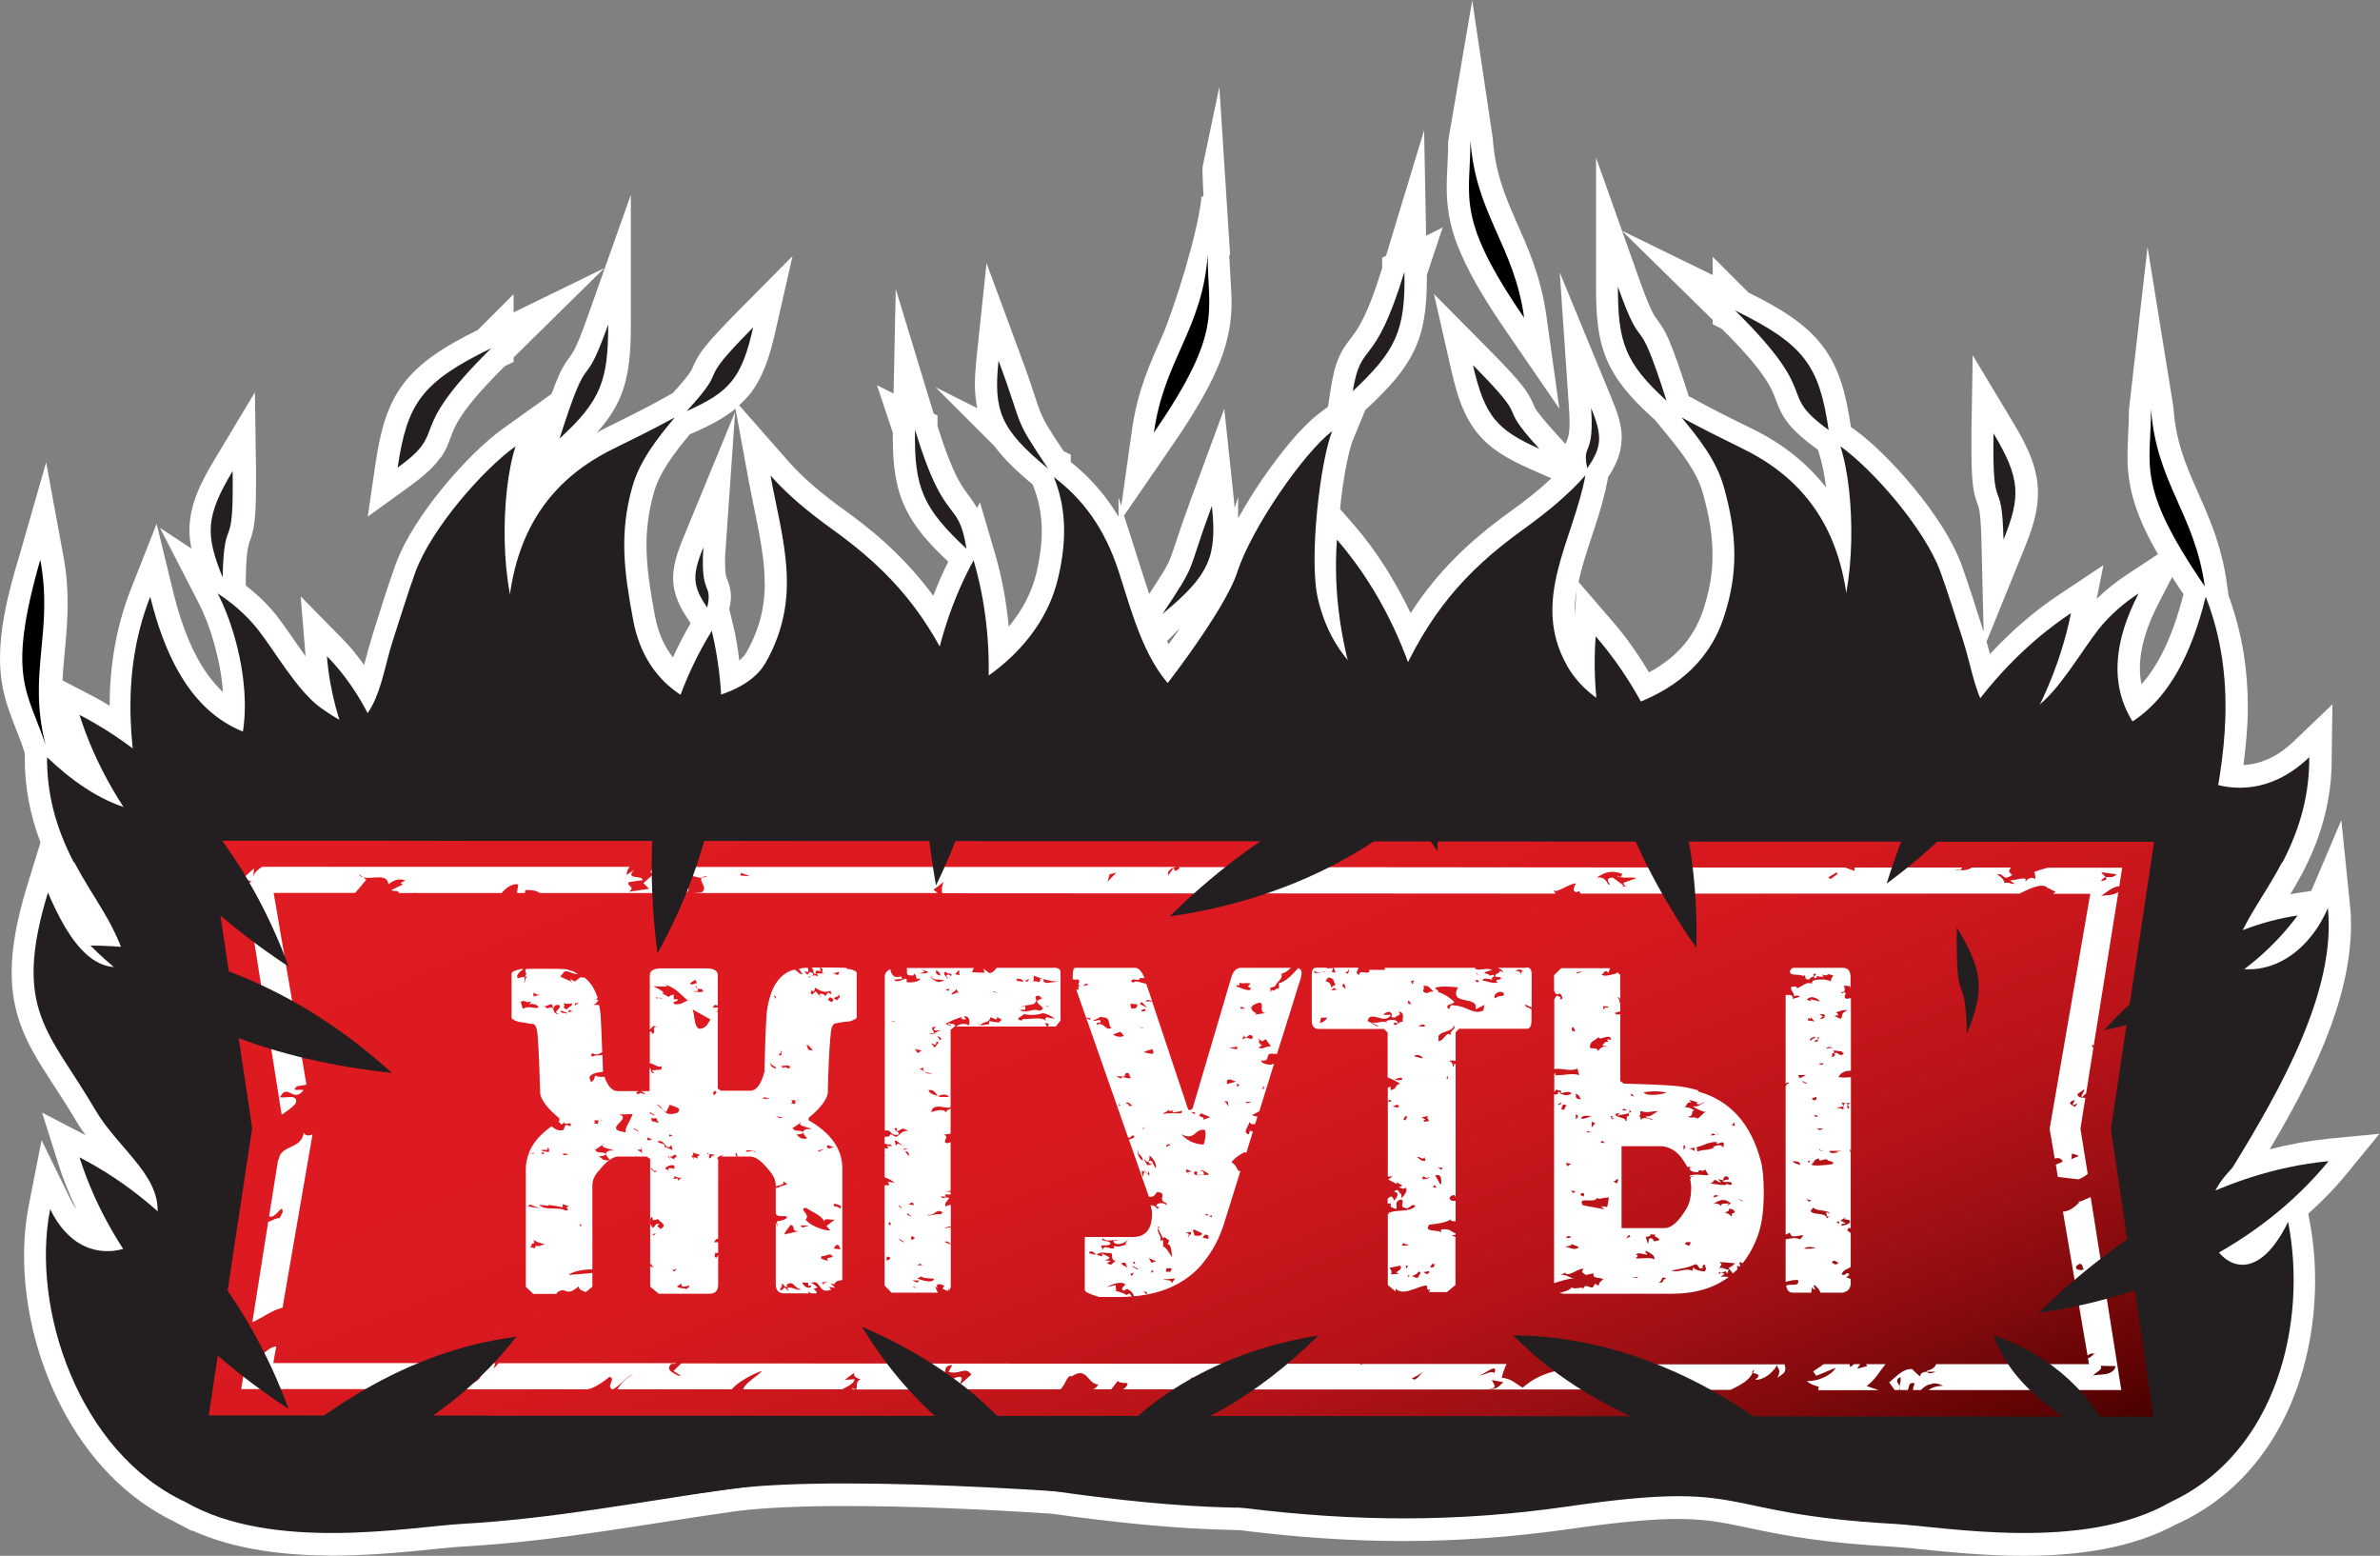 <?xml version="1.0" encoding="UTF-8"?>
<svg id="_Слой_2" data-name="Слой 2" xmlns="http://www.w3.org/2000/svg" xmlns:xlink="http://www.w3.org/1999/xlink" viewBox="0 0 130.54 85.31">
  <rect x="0" y="0" width="130.54" height="85.31" fill="#808080" stroke="none"/>
  <defs>
    <style>
      .cls-1 {
        fill: #fff;
      }

      .cls-2 {
        fill: url(#linear-gradient);
      }

      .cls-3 {
        fill: #231f20;
      }
    </style>
    <linearGradient id="linear-gradient" x1="51.84" y1="29.8" x2="77.77" y2="93.98" gradientUnits="userSpaceOnUse">
      <stop offset="0" stop-color="#e01b22"/>
      <stop offset=".32" stop-color="#dd1a21"/>
      <stop offset=".48" stop-color="#d6191f"/>
      <stop offset=".6" stop-color="#c9161c"/>
      <stop offset=".71" stop-color="#b61318"/>
      <stop offset=".8" stop-color="#9e0f13"/>
      <stop offset=".88" stop-color="#800a0c"/>
      <stop offset=".96" stop-color="#5e0304"/>
      <stop offset="1" stop-color="#480000"/>
    </linearGradient>
  </defs>
  <g id="Layer_1" data-name="Layer 1">
    <g>
      <g>
        <polygon class="cls-1" points="27.54 23.53 27.59 23.5 27.59 23.5 27.54 23.53"/>
        <polygon class="cls-1" points="91.6 18.81 91.6 18.82 91.6 18.82 91.6 18.81"/>
        <polygon class="cls-1" points="73.86 18.85 73.86 18.84 73.86 18.84 73.86 18.85"/>
        <polygon class="cls-1" points="98.24 23.4 98.24 23.4 98.23 23.4 98.24 23.4"/>
        <path class="cls-1" d="m127.61,62.46c-1.06.1-2.1.3-3.12.56,2.2-3.71,4.43-8.06,4.46-12.24h0c0-.36-.01-.72-.05-1.08l-.48-4.73-1.65,3.88-.92.14c-.08.01-.15.04-.23.05.22-.36.43-.74.66-1.16,1.12-2.13,1.61-4.18,1.61-6.22v-.03s0-.02,0-.02h0v-.07l.02-1.46.02-1.46-2.11,2.02h0c-.91.87-1.82,1.26-2.77,1.31.13-1.02.24-2.08.24-3.19h0c0-1.96-.29-4.01-1.05-6.08l-.1-.69c-.3-2.19-1.05-3.77-1.66-5.16-.62-1.41-1.14-2.64-1.27-4.48v-.02s-1.42-8.79-1.42-8.79l-1.02,8.93v.06c0,.87-.08,1.62-.08,2.45h0v.04c0,.94.13,1.98.61,3.21l.04.1-.04-.1c.25.65.6,1.36,1.06,2.16l-1.73,1.14h0c-.57.37-1.11.81-1.63,1.31l.37-1.85-2.45,1.63c-1.4.93-2.64,2.03-3.77,3.24-.06-.22-.13-.45-.19-.68l2.08-5.12c.44-1.09.74-2.02.74-3.03h0c0-1.31-.52-2.47-1.38-3.89l-2.2-3.66-.07,4.27c0,.31,0,.59,0,.84,0,.95.03,1.55.08,2h0c.04.34.11.61.18.83h0c.05.15.09.24.11.31.02.06.04.11.06.23.04.22.1.71.12,1.67l.12,5.02c-.4-1.25-.77-2.45-1.2-3.65h0c-.52-1.42-1.52-2.9-2.62-4.24h0c-1.11-1.34-2.3-2.52-3.32-3.25l-.14-.1h0c-.27-1.81-.63-3.24-1.57-4.46h0c-.91-1.18-2.21-2-4.05-2.91l-1.96-1.96v1l-4.98-2.43,4.98,4.89v.24l.5.25c1.11,1.1,1.79,1.9,2.2,2.47h0c.64.91.64,1.16.92,1.82h0c.14.33.35.71.69,1.09.33.37.75.73,1.34,1.16l.12.09.07.22h0c.15.47.29,1.12.38,1.85-1.01-1.29-2.33-2.37-3.98-3.18-1.2-.59-2.32-1.14-3.35-1.72l-.21-.11-.03-.11h0c-.44-1.38-.74-2.21-.98-2.79-.17-.44-.34-.74-.49-.97-.15-.23-.27-.37-.32-.45h0c-.11-.16-.34-.55-.89-2.09l-2.37-6.67v7.08h0c0,1.58.09,2.81.58,3.97.49,1.17,1.31,2.11,2.49,3.19l.04.04.11.09.55.67h0c.96,1.15,1.77,2.22,2.09,3.36h0c.35,1.24.53,2.33.53,3.39s-.17,2.01-.55,3.13h0c-.55,1.56-1.58,2.57-2.93,3.31-.59-.97-1.23-1.91-1.99-2.78l-1.88-2.18c.12-.56.29-1.14.48-1.74h0c.38-1.19.86-2.47,1.12-3.88l.02-.12c.39-.6.71-1.25.74-2.02v-.04s.01-.09.01-.09h0c0-.73-.23-1.38-.54-2.14l-2.86-6.94.51,7.49c.02.3.03.55.03.75,0,.3-.02.49-.04.61-.02.12-.04.17-.06.24h0s-.06.15-.12.32l-.53-.58c-.61-.67-.91-1.05-1.05-1.25h0c-.11-.16-.11-.18-.17-.32h0c-.09-.2-.25-.58-.6-1.02h0c-.35-.45-.88-1.03-1.86-2.02l-3.01-3.04.95,4.17c.33,1.46.7,2.55,1.43,3.45h0c.73.91,1.7,1.44,2.91,1.98l1.15.51c-.66.62-1.41,1.22-2.28,1.84-2.3,1.65-4.04,3.38-5.44,5.55-.83-1.73-1.84-3.37-3.11-4.84l-.76-.87c.04-.38.08-.77.13-1.13h0c.09-.62.19-1.2.3-1.67.1-.47.21-.84.28-.99l.68-1.65.15-.13h0c1.14-1.07,1.97-1.98,2.51-3.09h0c.54-1.12.7-2.32.71-3.82h0v-.02h0v-.02c0-.1,0-.21,0-.31l.87-2.61-.91.46-.11-5.79-2.09,6.89-.21.1v.57c-.38,1.23-.7,2.05-.96,2.6h0c-.42.87-.62,1.04-.98,1.54-.18.25-.37.57-.52.97-.15.4-.25.85-.35,1.44l-.16,1.05-.49.37h0c-.99.76-2.09,2.12-3.16,3.67h0c-.46.68-.89,1.38-1.28,2.08v-1.16l-.2.61c0-.09,0-.16-.01-.25l-.55-5.21-1.81,4.91c-.73,1.98-.95,2.8-1.15,3.29h0c-.1.25-.2.45-.42.81-.17.27-.41.65-.74,1.15-.17-.52-.33-1.04-.5-1.55l-.88-2.75,2.65-3.85c1.34-1.95,2.15-3.39,2.63-4.63h0c.48-1.23.62-2.27.62-3.21h0v-.03c0-.35-.06-1.37-.13-2.56h.05s-.59-9.23-.59-9.23l-.92,4.38v.13s-.01,0-.01,0c0,.27.03.81.06,1.5h-.11c-.06.87-.45,2.47-.89,3.98-.45,1.51-.96,2.98-1.25,3.64-.62,1.4-1.36,2.97-1.67,5.16l-.59,4.19-.15-.47v1.06c-.73-1.22-1.61-2.19-2.6-2.98l-.02-.03h0v-.39l-.39-.19c-.39-.58-.67-1.01-.85-1.31h0c-.32-.55-.39-.71-.58-1.25h0c-.18-.53-.43-1.36-.99-2.85l-1.81-4.9-.55,5.2h0c-.05.51-.09.98-.09,1.43h0v.04c0,.44.05.86.13,1.28l-2.29-1.15,3.24,3.24c.52.7,1.2,1.35,2.09,2.1l.02.06c.3.73.47,1.51.48,2.47,0,.67-.09,1.43-.29,2.3h0c-.26,1.11-.8,2.09-1.52,2.96-.13-1.34-.37-2.68-.75-3.99l-.83-2.82-.16.3c-.14-.24-.28-.44-.39-.59h0c-.24-.32-.42-.54-.72-1.11h0c-.27-.54-.63-1.41-1.06-2.8v-.57l-.21-.1-2.08-6.83-.12,5.73-.91-.46.87,2.61c0,.1,0,.2,0,.29h0v.03c0,1.5.16,2.71.7,3.83h0c.51,1.06,1.29,1.93,2.34,2.92-.31.61-.58,1.24-.82,1.87-1.28-1.73-2.8-3.21-4.75-4.61-1.32-.94-2.38-1.83-3.23-2.8l-2.67-3.04c.19-.17.38-.36.55-.56h0c.73-.91,1.1-2,1.43-3.45l.95-4.17-3.01,3.04c-.87.88-1.39,1.44-1.74,1.87h0c-.26.32-.44.6-.55.82-.12.22-.18.4-.21.45-.05.12-.24.44-1.04,1.32l-.48.27c-1.04.58-2.15,1.13-3.35,1.72-.13.06-.24.14-.36.2.56-.63,1-1.26,1.3-1.98h0c.48-1.17.57-2.39.57-3.98h0v-7.09l-2.37,6.68h0c-.36,1.02-.59,1.55-.73,1.82h0c-.12.21-.15.25-.23.37h0c-.15.19-.4.53-.65,1.11h0c-.11.24-.23.56-.37.94l-2.63,1.88c-1.02.73-2.22,1.91-3.32,3.25h0c-1.1,1.34-2.09,2.82-2.61,4.24h0c-.44,1.23-.82,2.46-1.23,3.75v.02s0-.02,0-.02c-.19.62-.35,1.21-.49,1.74-.35-.48-.71-.94-1.12-1.36l-2.36-2.4.27,3.29c-.56-.77-1.09-1.6-1.62-2.27-.51-.64-1.08-1.16-1.66-1.62v-.43h0c.02-.85.06-1.33.11-1.58h0c.04-.2.05-.24.08-.34.05-.13.19-.47.26-.95h0c.07-.47.11-1.09.11-2.16,0-.25,0-.53,0-.84v-.1l-.06-4.19-2.21,3.68c-.86,1.43-1.38,2.58-1.38,3.89h0c0,.34.04.67.11,1l-1.73-1.14,2.14,4.15h0c.61,1.18,1.19,3.08,1.32,4.86-.28-.26-.55-.57-.82-.93h0c-.74-1.02-1.41-2.5-1.91-4.56l-.91-3.74-1.41,3.58c-.86,2.18-1.16,4.35-1.17,6.4-.33-.21-.68-.4-1.04-.59l-1.54-.8c.06-1.3.27-2.61.28-4.23h0c0-.8-.06-1.67-.24-2.62l-.94-5.11-1.43,4.99C.31,32.91,0,34.64,0,36.06H0v.04c0,1.12.2,2.02.48,2.81H.48c.27.79.58,1.47.86,2.32l.02.07v.21s0,.06,0,.06h0v.03c0,1.52.27,3.04.86,4.59l-.74,2.41c-.57,1.88-.84,3.38-.84,4.71h0v.04c0,1.71.48,3.08,1.16,4.3l.06.11-.06-.11c.68,1.23,1.53,2.37,2.41,3.87h0c.15.26.32.5.49.73l-2.39-1.24.89,2.81c.27.87.62,1.7,1,2.51-.11-.16-.21-.33-.32-.54l-1.6-3.27-.72,3.67.02-.1c-.17.88-.26,1.81-.26,2.76,0,2.77.71,5.74,2.09,8.38,1.37,2.62,3.44,4.92,6.2,6.23h0l.03.02.9.47v-.03c2.41,1.09,5.16,1.37,7.67,1.38,3.06,0,5.87-.43,7.21-.5,5.26-.3,10.14-1.27,14.97-1.94h0c1.49-.19,3.59-.28,5.96-.28h.02c3.45,0,7.5.17,11.29.42,3.35.46,6.81.85,10.27.9h.04c3.08.39,6.05.6,9.01.6s6.06-.22,9.19-.67c2.74-.39,4.53-.54,5.85-.54h0c1.76,0,2.72.25,4.32.58,1.59.33,3.71.73,7.43.94,1.34.07,4.15.5,7.21.5,2.82,0,5.91-.35,8.52-1.8h.03c2.66-1.25,4.54-3.32,5.73-5.69h0c1.19-2.37,1.72-5.04,1.72-7.59,0-1.18-.11-2.33-.33-3.43l-.04-.2v-.05c.71-.65,1.4-1.33,2.03-2.1l1.87-2.28-2.93.28Zm-10.15-24.93c-.06-.29-.09-.59-.09-.9h0c0-1.09.38-2.31,1.02-3.54l.75-1.45c.19.3.4.62.62.94-.6,2.38-1.4,3.92-2.3,4.94Zm-53.44-2.39l.56-.56s.08-.07.12-.1c-.2.28-.39.56-.6.84-.03-.06-.06-.12-.09-.18Zm-22.07-3.23v.02h0c0,1.27-.24,2.47-1,3.83h0c-.08.15-.22.31-.4.46-.08-.63-.17-1.27-.33-1.91h0s-.22-.91-.22-.91c.05-.23.09-.45.09-.67h0v-.02h0c0-.26-.05-.49-.11-.69h0s0,0,0,0c-.04-.12-.08-.21-.1-.27l-.05-.14h0c-.03-.11-.06-.31-.06-.75,0-.2,0-.45.03-.75l.52-7.52-2.87,6.97h0c-.3.74-.51,1.38-.53,2.07h0v.05s0,0,0,.01h0c0,.91.39,1.65.86,2.33l.1.15c-.36.62-.68,1.24-.97,1.88-.45-.58-.8-1.29-.99-2.29h0c-.27-1.46-.46-2.69-.46-3.86,0-.92.11-1.82.39-2.84h0c.3-1.11,1.07-2.14,1.99-3.25l.31-.13c.85-.38,1.57-.76,2.19-1.27l.72,3.92h0c.39,2.09.88,3.92.88,5.6ZM3,47.93l-.03-.05s0,0,0,.01l.02.04Zm83.38-14.26c0-.06-.01-.12-.01-.18h0c0-.36.04-.72.1-1.09l-.09,1.28Z"/>
        <path class="cls-1" d="m79.99,13.56l-.03-.07c.48,1.24,1.29,2.69,2.63,4.64l2.94,4.28-.72-5.14c-.31-2.19-1.05-3.77-1.66-5.16-.62-1.41-1.13-2.64-1.27-4.48v-.02s-1.13-7.59-1.13-7.59l-1.32,7.72v.07c0,.87-.08,1.61-.08,2.45h0v.04c0,.94.13,1.98.61,3.21l.03.07Z"/>
        <path class="cls-1" d="m24.17,25.1h0c.27-.38.41-.74.51-1.02.16-.42.24-.69.65-1.31h0c.38-.58,1.09-1.43,2.34-2.68l.16-.08.34-.17v-.24l4.98-4.9-4.98,2.43v-1l-1.96,1.96c-1.84.91-3.14,1.74-4.05,2.91h0c-.94,1.23-1.3,2.65-1.57,4.46l-.42,2.87,2.35-1.7c.79-.58,1.29-1.04,1.64-1.54Z"/>
      </g>
      <g>
        <path class="cls-3" d="m125.18,47.31c1.06-2.03,1.49-3.89,1.48-5.79-2.52,2.42-5.78,2.3-8.87-.91-2.35-2.45-1.88-5.38-.49-8.07-.8.52-1.55,1.16-2.19,1.96-.95,1.2-2.16,3.37-3.46,4.31-2.53,1.83-5.93,2.74-8.43.14-1.15-1.19-1.73-2.98-1.79-4.63-.17-4.42-1.82-7.73-5.79-9.69-1.2-.59-2.33-1.15-3.41-1.74.97,1.17,1.91,2.36,2.32,3.81.72,2.56.83,4.73-.04,7.26-1.74,5.04-7.93,5.77-12.28,5.58-4.42-.19-8.8-1.82-9.94-6.69-.53-2.28.16-7.72.78-9.21-1.54,1.16-4.42,5.3-5.21,7.74-.68,2.12-4.45,7.08-6.01,8.71-2.54,2.66-1.98,1.29-5.54.53-1.35-.29-3.2-1.88-3.77-3.16-1.65-3.72-3.58-6.06-6.84-8.4-1.36-.98-2.5-1.92-3.44-2.99.65,3.56,1.77,6.66-.26,10.26-1.39,2.46-6.62,2.59-9.2,2.16-3.56-.59-2.28-.61-4.14-3.86-1.25-2.18-1.23-7.59-.38-10.16-1.77,1.26-4.64,4.53-5.5,6.91-.43,1.19-.8,2.41-1.22,3.7-.83,2.57-.76,5.31-4.55,5.54-3.8.23-7.14-1.26-8.77-7.9-3.55,9.03,3.05,17.91-.45,19.9-2.41,1.37-3.97-.89-5.16-3.68-1.97,6.46.07,7.6,2.61,11.94,1.32,2.25,3.91,3.76,3.32,6.17-.3,1.25-3.93,3.09-5.81-.75-1.07,5.44,1.57,13.34,7.42,16.06,4.79,2.77,12.35,1.36,15.17,1.2,10.09-.57,19.04-3.73,29.24-2.25,6.08.88,12.67,1.86,18.83,1.09,6.18-.77,11.23-2.29,17.55-1.48,9.39,1.22,16.08,3.14,24.88.9,5.5-1.23,6.7-6.89,5.25-11.69-1.66-5.49-.48-11.39,1.18-17.21.66-2.34,1.8-3.54,2.9-5.64Z"/>
        <path class="cls-3" d="m4.06,47.31c-1.06-2.03-1.49-3.89-1.48-5.79,2.52,2.42,6.37,4.64,9.46,1.43,2.36-2.45,1.29-7.72-.1-10.41.8.52,1.55,1.16,2.19,1.96.95,1.2,2.16,3.37,3.46,4.31,2.53,1.83,5.93,2.74,8.43.14,1.15-1.19,1.73-2.98,1.8-4.63.16-4.42,1.82-7.73,5.78-9.69,1.2-.59,2.33-1.15,3.41-1.74-.97,1.17-1.92,2.36-2.33,3.81-.72,2.56-.45,4.63.04,7.26,1.13,6.13,7.93,5.77,12.28,5.58,4.41-.19,9.9-2.98,11.04-7.86.54-2.28.37-4.03-.24-5.52,1.54,1.16,2.79,2.77,3.57,5.21.69,2.12,1.34,4.7,2.9,6.33,2.54,2.65,5.09,3.68,8.65,2.91,1.34-.29,3.2-1.88,3.77-3.16,1.65-3.72,3.58-6.06,6.83-8.4,1.36-.98,2.5-1.92,3.44-2.99-.66,3.56-3.04,6.84-1.01,10.44,1.39,2.47,4.75,3.5,7.33,3.08,3.56-.59,5.42-1.7,7.28-4.95,1.25-2.18,1.23-7.59.38-10.16,1.77,1.26,4.64,4.53,5.5,6.91.43,1.19.8,2.41,1.22,3.7.83,2.57.76,5.31,4.55,5.54,3.8.23,7.14-1.26,8.77-7.9,3.55,9.03-3.04,17.91.45,19.9,2.41,1.37,5.06-.04,6.25-2.83.47,4.5-2.56,9.89-5.19,14.17-.25.41-1.79,1.49-1.2,3.9.3,1.25,2.33,2.98,4.21-.86,1.07,5.45-.59,12.63-6.44,15.36-4.8,2.77-12.35,1.36-15.17,1.2-10.09-.57-7.65-2.44-17.86-.96-6.08.88-11.72.85-17.87.08-6.18-.77-21.62-1.86-27.95-1.05-9.39,1.22-18.02,2.43-26.82.19-5.5-1.23-8.07-8.5-4.45-11.4,4.48-3.59-.31-11.68-1.97-17.51-.67-2.34-1.8-3.54-2.9-5.64Z"/>
        <polygon class="cls-2" points="118.15 46.16 108.86 46.16 107.96 46.16 103.44 46.15 102.18 46.15 101.62 46.15 100.52 46.15 96.36 46.15 94.98 46.15 93.88 46.15 35.76 46.11 34.66 46.11 33.27 46.11 29.1 46.11 28.22 46.11 27.42 46.11 26.19 46.11 21.67 46.1 20.54 46.1 11.48 46.1 13.83 61.86 11.45 77.61 20.74 77.62 21.64 77.62 26.16 77.62 27.39 77.63 28.19 77.63 29.08 77.63 33.24 77.63 34.63 77.63 35.73 77.63 93.85 77.66 94.95 77.67 96.34 77.66 100.5 77.67 101.58 77.67 102.15 77.67 103.42 77.67 107.94 77.67 109.06 77.67 118.12 77.68 115.78 61.92 118.15 46.16"/>
        <g>
          <path class="cls-1" d="m15.36,60.16c.42-.8.72.35,1.29-.38-.15-.08-.75.11-.35-.22.2-.03.36-.05.51-.08l-1.8-10.52h4.47c.21-.25.44-.5.61-.72l-.17-.13c-.11-.03-.2-.07-.23-.18l.23.18c.45.12,1.35-.25,1.38.38.4-.3.63-.31.94-.21l-.28.14.14.08-.63.3c.15.13.39-.04.4.17h.85s.06-.03.08-.06c-.01.03-.02.04-.03.06h3.81s.93,0,.93,0c.26-.3.57-.53.91-.48.02.09-.07.32-.05.48h.42c.01-.07.02-.14.03-.17.45,0,.61.05.8.17h3.03s.63,0,.63,0h2.33s2.01,0,2.01,0c.46-.35-.28-.29-.1-.63.55-.52.58-.18.97-.21.05-.05.14-.08.33-.09-.14.06-.24.08-.33.09-.17.18.37.58-.01.8l-.42.04h13.37s-.23-.18-.23-.18l.56-.43c-.04.13-.14.31-.08.62l33.64.02c-.03-.07-.12-.14-.1-.18.19.17.76-.34,1.22-.38-.07.15-.28.45.06.48l.11-.07c.05.06.07.11.07.15h7.4s2.33,0,2.33,0h3.09s.83,0,.83,0h3.54s3.61,0,3.61,0h1.95s1.37,0,1.37,0c0-.01.02-.01.02-.03.65-.31,1.31-.62,1.56-.2l-.05-.08.42.21s-.09.07-.14.11h2.04l-2.23,12.89.28,1.63c.19-.06.37-.03.44.17,0,0-.17.07-.38.16l.11.67c.37.06.78.09,1.14.14.21-.09.35-.18.5-.3l-.4-2.48.27-1.69c-.24,0-.44-.03-.43-.21l.37-.26c.02.16-.24.36-.11.45.04-.08.11-.15.21-.22l.12-.73s0,0,0-.02l.28-1.75c-.04-.06-.13-.13-.05-.17l.07.04,1.35-8.42c-.37.24-.65.14-.97.23.19-.1.64-.54,1.02-.54l.16-1.02h-4.07c-.27.07-.54.14-.76.24.1.17.04.32.08.4-.18-.18-.49-.06-.62.24.31-.51-.34-.2-.79-.18l.26.18c-.2.06-.42-.21-.72.07.36-.03.03-.47-.26-.58.48-.1.25.42.85.03-.27-.2-.15-.27-.08-.41h-1.56s-.56,0-.56,0c-.22.13-.44.17-.68.14-.06.04-.14.04-.27-.04.1.04.18.03.27.04.06-.02.1-.07.13-.14h-4.55s-.5,0-.5,0v.03s-.02-.02-.02-.03h-.8s-.04.02-.04.03l.02.16-.53-.19h-.65s-1.09,0-1.09,0h-3.39s-.64,0-.64,0h-2.41s-21.57-.02-21.57-.02c-.37.24-.76.83-1,.7.47-.17.54-.46.64-.7h-6.49s.09.01.11.04c-.11.08-.26.32-.34,0l-.28.4c-.12-.23.2-.42.43-.45h-27.86s-.8-.01-.8-.01c-.13.2-.34.42.09.32l-.66.57.31.32-1.11.16c.41-.27-.15-.31,0-.53l.77-.11c-.07-.31-.99.02-.48-.56l-.41.28c.01-.22.08-.36.17-.45h-4.32s-.83,0-.83,0h-7.47s-.97,0-.97,0h-6.57c-.2.14-.41.26-.48.55l.03-.46-.53.48c.12.15.42.29.52.22-.16.03-.32.11-.47.2l2,12.6c.29-.19.58-.39.76-.6.21-.56-.58-.29-.8-.35Zm98.25,3.39l.04-.3.38.13-.42.18Zm.37-3.06l-.18.21c-.13-.09-.51-.22,0-.39l-.13.3.31-.11Zm1.29-12.66l.82.11c-.22.24-.4.12-.59.16.07.09.06.17-.26.21.09-.14.17-.19.26-.21-.07-.09-.22-.18-.23-.26Zm-14.53.01l.05.08-.38.28-.13-.09.46-.28Zm-11.77.1l-.06.15c-.09-.04-.17-.05-.25-.07.34.19.78.04,1.1.13l-.72.26c.05.08.02.16.19.17l-.29.05.12-.07-.6-.44c-.62.03.06.48-.24.37-.16-.25-.26-.41-.63-.37.5-.35.87-.4,1.4-.2Zm-20.3.2l-.58.21c-.08.08-.19.14-.34.12l.34-.12c.22-.22.28-.6.58-.21Zm-7.81-.2l.37-.09-.49.5.12-.4Zm-20.22-.08l.51.19-.55-.04.05-.15Z"/>
          <path class="cls-1" d="m15.5,71.69l1.64-9.48c-.2.07-.38.09-.48-.1-.12.87-1.12.68-1.34,1.32,0,.09-.04.15-.07.19l-.49,3.07c.35.2.76-.81.74-.21l-.16.31s.06-.01.08,0h-.08s0,0,0,0c-.16-.02-.38.12-.63.21l-.36,2.27s.01,0,.02,0c0,0-.02.01-.02.02l-.51,3.21c.56-.24,1.02-.63,1.66-.8,0,0,.02,0,.03-.02Z"/>
          <path class="cls-1" d="m96.15,75.28c-.06-.03-.08-.08.06-.17,0,.06-.04.11-.06.17.14.06.53.06.12.38.51.02,1-.44,1.21-.82,0,.23.25.24.01.7.33-.22.52-.3.4-.69,0-.01,0-.02,0-.04h-12.7c-.07.12-.07.24.08.38-.74.19-1.26.47-1.75.9-.36-.18-.58-.5-1.15-.54.05-.26.15-.51.26-.76h-7.91s-.07.06-.07.06l-.03-.07h-5.67s-.02.47-.02.47c-.17,0-.31-.09-.45.07-.22-.16-.08-.41.13-.54l-31.24-.02c-.15.14-.3.28-.43.42l.41.25h-.16c-.14-.1-.74-.28-.38-.64.13,0,.23-.01.31-.04h-1.57s-2.33,0-2.33,0h-5.88c-.08.1-.16.2-.27.29.03-.11.09-.21.09-.29h-.42c-.14.04-.28.11-.42.24.31.73-.4.78-.94,1.19h1.1s.81,0,.81,0h4.94c.46-.08,1.03-.55,1.21-.69.36.15-.2.47.13.69h.02c.33-.09.76-.72,1.13-.82-.4.21-.65.5-.86.82h2.72s3.56,0,3.56,0c.33-.42,1.25-.89,1.66-1.01-.29.33-.88.6-1.04,1.01h5.43c.27-.14.64-.3.69-.55l-.55.03.55-.41c-.09.08-.06.31.33.37-.43.17.01.77-.48.48l.04.09h3.98c.29-.57,1.19,0,1.23-.82l-.29-.02s-.11,0-.18-.01h.18c.3-.02-.04-.46.54-.49l-.2.37c.59.19.91-.33,1.25.15l-.56.5c-.16,0,.32-.52-.3-.33-.3.13-.69.43-1.08.64h6.83c.3-.3.37-.83.62-.71.85-.58.86.45,1.45.44-.08.16-.18.23-.29.27h1l.36-.46c.12.16.39.07.54.14-.01.13-.12.24-.25.32h3.2c.21-.32.66-.58.58-.79-.11.31.51.24.21.63l-.5.17h24.7c-.19-.29.52-.46.61-.71-.05-.04-.08-.1-.07-.21.08.08.09.15.07.21.16.15.61-.12.74.08-.33.21-.05.39-.46.59-.26.06-.75-.32-.85.06h5.09c.53-.26,1.05-.52,1.21-.95Zm-45.75.77l-.64-.04.6-.02-.02-.03.32.02h-.3s.04.06.04.06Zm27.04-.47c.26-.12.45-.24.63-.37.04-.03.08-.06.11-.07-.04.02-.07.05-.11.07-.24.2-.41.58-.63.37Zm4.53-.29c-.19-.17-.55.13-.8.12.27-.07,1.01-.72.8-.12Zm-.3.84c.57.03.19-.3.16-.46l.63.12c-.24.22-.41.44-.79.35Z"/>
          <path class="cls-1" d="m22.37,76.18h.29c.26-.13.16-.49.23-.74.08.19.22.47.19.74h.61l.53-.16c-.34.01-.05-.39-.39-.38.68-.34.84-.03,1.47-.77,0,0-.02,0-.02-.02-.15.05-.28.08-.42.12-.12.08-.22.14-.28.08.08-.02.19-.05.28-.08.14-.1.31-.21.42-.12.12-.04.24-.07.36-.11h-5.43s-5.22,0-5.22,0l.16-.91c-.51,0-1.22,1.04-1.72,1.09l-.2,1.25h7.66s1.2,0,1.2,0h.1c.06-.11.09-.2.19,0Z"/>
          <path class="cls-1" d="m102.25,76.23h.8l-.67-.23c.45-.31.7-.79,1.04-1.2h-1.07s.05.07.06.11l-.55.14.17-.25h-.34c-.07.07-.14.13-.22.15l-.02-.15h-1.42c-.17.12-.35.25-.58.4l.17.24,1.07-.44c-.21.38-.93.75-1.59.73.19.17.42.25.73.33-.09-.03-.1.05-.1.17h2.5Z"/>
          <path class="cls-1" d="m113.99,65.86l.05.08c-.36.37-.63.48-.89.5l1.35,7.89c.11-.1.24-.14.37-.1.04-.03.07-.03.09,0-.03-.02-.06,0-.09,0-.09.06-.22.24-.35.24l.06.33h-5.22s-1.75,0-1.75,0h-1.41c-.06.14-.16.27-.54.38,0,.02.02.03.03.04.16,0,.34.01.47-.02-.19.13-.4.13-.47.02-.19,0-.35.05-.38.26l-.44-.41c-.5-.02-.79.36-1.25.73l.3.42h.24s.02-.05.03-.07c0-.04,0-.09,0-.14-.07-.18-.29-.32.04-.5.06.08-.02.31-.04.5.02.04.02.09,0,.14,0,.03.02.05.03.07h.41c.13-.17,0-.45.39-.37l-.08.23c-.01.06,0,.09-.02.14h.43c.24-.21.52-.43.71-.25l-.14-.08c.3-.14.85.19.55.1-.32.02-.53.11-.7.23h1.95s.97,0,.97,0h7.66s-1.68-10.58-1.68-10.58c-.34.13-.64.33-.68.21Zm2.05,9.06c-.16.59-1,.39-1.25.52-.02.03-.06.06-.07.09,0-.04.03-.07.07-.09.18-.22.56-.32.43-.55l.82.02Zm-1.79-5.37c.21.1-.49.18-.37-.12.28-.28.35-.04.37.12Z"/>
          <g>
            <path class="cls-1" d="m46.41,53.07c-.25-.01-.64-.02-1.18-.02-.27,0-.47,0-.65,0l-.09.07c.23-.07,0,.27.25.3v-.17c.13-.06.17,0,.29,0l-.08-.19c.38.06-.06.28.29.32h-.44s.08.18.08.18c-.18-.15-.5-.04-.51.08-.08-.19.35-.08.21-.26-.13-.14-.22-.06-.29.07l-.19-.18.24.03-.02-.23c-.15,0-.25,0-.28.01l-.23.04c.11.13.13.25.25.3-.28.02-.3-.22-.51-.25h0c-.56.15-.97.56-1.23,1.22-.15.43-.24.83-.27,1.18-.05.7-.09,1.75-.12,3.19-.18.7-.44,1.05-.8,1.05h-1.59l-.17-.12v-4.22h-.09s.09-.06.09-.06v-.17l-.29.02.12-.16.17.03v-1.65c0-.25-.2-.38-.62-.38h-2.49c-.41,0-.62.13-.62.38v.67h.06l-.06.02v2.29l.19-.2v-.1s0,.1,0,.1l.27.04c-.48-.04-.02.35-.35.39.06-.11-.03-.12-.11-.12v1.69l.09-.08-.09.08v.04c.2,0,.46.29.66.15l-.04.2-.5.04.12.16c-.23,0-.12-.21-.25-.29v1.27h-.46l.23.16c-.16.04-.29-.16-.37.02-.26-.11-.09-.1-.01-.18h-1.15c-.3,0-.54-.28-.72-.79-.18.02-.35.02-.5-.07-.05.1-.06.33-.25.35l-.07-.26c.14-.23.46-.25.74-.29,0-.33-.02-.63-.03-.92-.2.04-.46,0-.5.08-.2-.02-.11-.11-.03-.19.18.16.35.06.52-.05-.03-.88-.06-1.57-.09-2.08l-.03-.2v-.02s-.05-.28-.05-.28c-.12-.01-.24-.01-.32,0l-.09.06.09-.06c.12-.07.27-.17.17-.22l-.1-.03.1.03.08.03.03-.05h0s-.12-.09-.12-.09l.08-.06c-.15-.47-.38-.85-.71-1.11l-.24-.02-.3.23-.25-.14.05.13c.06,0,.08.19,0,0h-.03s-.57-.26-.57-.26l.25-.3c.28,0,.43.18.72.16l-.25-.14c-.22-.08-.4-.13-.51-.13-.07-.01-.47-.02-1.2-.02-.36,0-.64,0-.87.01-.18.14.13.24-.1.42h.27c-.28-.07-.24.41-.29.35l.03-.28c-.14-.16-.36.14-.42-.06.01-.17.2-.33.31-.38v-.05s-.1,0-.1,0l-.12.04h0c-.24.05-.39.12-.39.22v2.39c0,.09.13.18.39.25.18.02.3.05.38.06.07.02.21.04.41.06.15.03.24.3.26.8.05.66.09,1.67.13,3.04.09.39.44.83,1.05,1.33v.13l-.05.04.17.18.15-.14c-.03.25.48-.13.33.23-.1-.01-.11-.11-.27-.06l-.1.26c-.34.08-.49-.08-.66-.2-.62.44-1.05.93-1.25,1.49h.07s.21-.04.21-.04v.05s-.21-.01-.21-.01l-.08.02h0l.08.09-.08-.08c-.09.26-.15.53-.15.82v4.4h0s0,0,0,0v2.06l.41.39h1.26c.08-.15.32-.27.55-.15.29.11.52-.16.68-.26.03.2.19.23.39.31l.36-.3v-.75l-1.25.11-.04-.02c.33-.22.95-.3,1.29-.28v-1.18h-.04s.04-.01.04-.01v-3.41c0-.28.11-.55.34-.8.22-.27.41-.47.59-.6-.3.06-.39-.06-.57-.21.17,0,.4-.04.39-.14-.32-.14-.44.02-.6-.21l.4-.27.04-.07.04.02-.08.05c-.04.18.43.2.63.31h-.24c-.35.11-.14.33.02.51.16-.12.31-.18.44-.18h.99l-.02-.02.08.02h.54l.18.13v.5c.22,0,.09.23.38.13l-.12.11-.26-.24v5.27c.14-.06.03.18.23.14-.14.06-.19,0-.23-.05v1.14l.47.39h2.79c.31,0,.47-.17.47-.51v-1.61l-.08.14c-.27-.02.06-.28-.17-.28l.25.03v-.59h-.23s.11-.17.11-.17l.12-.02v-4.39l-.07.04.07-.15h0s.02-.01.02-.01l.27-.1-.11.1h.86l-.08-.05c.03-.08-.08-.09.05-.15l.06.2h.7c.29,0,.64.26,1.05.79.22.25.34.52.34.8v.04c.13-.06.5-.05.42-.28l.22.17-.46.14.04.02-.22.04.03.03-.03-.02v1.4c.1.28.71,0,.6.25-.19.12-.32.13-.55.18l.07.31-.12-.25v3.37c0,.34.15.51.46.51h1.36l-.06-.12.17.12h.31c0-.08-.03-.17-.18-.23l.23-.09c-.12-.11-.27-.25-.37-.25.61-.24.35.65,1.12.37l-.12-.16.34.06c-.09-.08-.17-.19-.3-.25l-.11-.04-.23.02.05.12-.15-.13c.11-.07.22-.04.34,0l.11.04.24.04c.05-.16.23-.21.44-.23v-6.12c0-1.06-.62-1.94-1.85-2.64v-.13c.61-.5.96-.94,1.05-1.33.03-1.37.08-2.37.14-3.04.03-.51.11-.77.25-.8.22-.06.48-.1.8-.12.27-.08.4-.16.4-.25v-2.39c0-.12-.18-.2-.54-.25Zm-16.14,1.46l-.32-.09.32.09Zm-1.59.79l-.12-.38c.26-.17.23.12.59-.04l-.12.16c.31-.06.53.12.51.19-.33.08-.51-.14-.86.07Zm.94-.77l-.36.09v-.22c.07.07.22.14.36.13l.14-.04-.14.04Zm1.06,1.07c-.51-.02-.13-.53-.65-.33l-.17-.1h-.02s-.1-.02-.1-.02h.1s.02.02.02.02c.11-.02.24-.12.42-.12l.06.21c.13-.06-.02-.19.32-.18.23.22-.47.37.03.52Zm.46,7.7c-.23,0-.22.1-.28-.11.01.1.3-.01.28.11Zm-1.14-.38c.17,0,.12.16.1.23l-.33-.05v.02s.08.16.08.16c-.33-.08-.04-.09-.07-.16l-.02-.03h0s-.08-.04-.08-.04c.12-.06.5.06.31-.13Zm-.92,3.11l.52.21-.64-.11.12-.11Zm.31,2.25l-.05.15-.31-.09c.27-.03-.05-.12.28-.2l-.05-.17c.14.08.33.19.63.23-.16.04-.35.16-.49.08Zm1.79-1.96l-.16.04c-.44-.24-1.13.04-1.45-.32l.51.06v-.05s.5.06.78.13v-.17s.36.11.36.11c-.23.05-.12.11-.04.2Zm.17-11.33c.12.16-.28.25-.26.35-.36-.16-.01-.1-.18-.38.04.07.32.09.44.03Zm-.27.57c-.11-.06-.41,0-.29-.17l.33.14-.03.03Zm.06-.09h-.09s.09,0,.09,0l.09-.12.18.1-.27.02Zm.4-.48l.2-.02-.21.15v-.12Zm.1,12.16c.32.14.03-.25.28.07l-.28-.07Zm1.14-5.54l-.24-.05.1-.03-.05-.12h.24s-.04.2-.04.2Zm.18-.21l-.12-.11.22.17-.11-.06Zm1.38.67c-1.4-.17.4-.74-.38-.98l.74-.02c-.14.4-.49.83-.36,1Zm.4-.2l.03-.03.25.15-.03.03-.25-.15Zm.21,1.16l.23-.02-.05-.14.09.14h-.04s.06.19.06.19l-.29-.17Zm.39-1l.13.21-.13-.21Zm.47-7.97l.8.02-.12-.11c.58.18.84.54,1.24.88-.24.05-.32.24-.74.19-.2-.2.33-.1.13-.29-.26.13-.13-.16-.17-.23-.14.02-.23.06-.26.13l-.41-.22h.13c-.12-.17-.42-.29-.6-.38Zm1.14,10.4c.21.03.3.21.48.04l-.24.23c.02-.13-.06-.17-.18-.1-.25-.09.16-.05-.06-.17Zm-.2-.9l-.13-.21c.08.09.28.07.37-.06.32.14-.06.11,0,.27l-.29-.17.05.17Zm-.32-.68c.11-.26-.25-.14-.37-.31.29-.11.4.18.51.29.25.1.19-.12.26-.08l.06.26c-.18-.06-.39-.18-.46-.17Zm.07.58l-.04.2.04-.2Zm.2-1.15l.02-.13.18.06-.2.07Zm-.59-7.61l-.1.04-.04-.08-.07-.15.07.15.13.04c.14-.04.25.04.43.1-.11-.06-.28-.07-.43-.1Zm.42,6.27l.21-.42c.13.11.76.15.41.45-.51.16-.64.01-.78-.16l-.38-.32c.21.07.29.2.38.32l.16.12Zm-.87,0l.25.15-.03.03-.26-.14.03-.03Zm-.15,1.54v-.17s.27.14.27.14l-.27.03Zm.25-1.04l-.05-.17h.37c-.13,0-.01.16.07.25l-.38-.09Zm.03,6.27l.05-.11h.17s-.22.11-.22.11Zm.42-.35c.05-.11-.32-.13-.04-.29-.18-.1-.25.13-.34.21-.27-.24-.12-.33-.17-.5l.12-.12.03.2c.12-.03.25-.03.28-.07l-.03-.06.03.06c.11.2.56.31.13.56Zm.12-2.48h.41s-.41,0-.41,0Zm.4-.61l-.06-.14-.17-.08c-.05-.12.37-.29.49-.17v.17c-.09-.04-.23-.08-.35-.01l.04.09.06.14Zm.25,5.39l-.11-.06.26-.08.03-.03-.03.03-.15.15Zm.8.88l-.15.09.04.03-.04-.02h0c-.09-.08-.36-.02-.5-.14l.24-.18c-.04.43.6-.07.4.22Zm.35-16.87l.1.18c-.14.02-.3.16-.39.02l.29-.2Zm.16.62l-.04-.14-.14-.13c.12.01.14.07.14.13.15.09.21-.08.33.16-.24.1-.47-.02-.67,0l.38-.02Zm-.01,9.19l-.25-.09.06.16-.17-.22c.17,0,.08-.14.08-.18l.39.12c-.09.08-.19.07-.11.21Zm.49-7.3c-.8.67-.62-.71-.8-.89l1,.56-.2.32Zm.12,7.28l.02-.22h-.04s-.07-.01-.07-.01v.05s-.01-.05-.01-.05h.01v-.07s.07.07.07.07h.04c.11.03.27-.03.27.13-.16-.17-.09.09-.29.11Zm.33-3.46l-.12-.06.08-.18c.26.07.02.15.03.24Zm2.19,3.13c-.12-.16-.37.02-.49-.04-.08-.14.68-.02.49.04Zm2.48-2.8l-.11-.06-.11-.11.22.17Zm-.25-.05l-.04.21-.24-.05.1-.04-.05-.12h.24Zm-.13-2.2l-.26-.19.26.19Zm-.6-.48c-.16.04.1.29-.21.2.12-.11.24-.22-.04-.29l.25.1Zm-1.08,2.6l.09-.09.32.09h-.41Zm.47-2c-.07.23.33.18.25.36.03-.03-.42-.1-.25-.36Zm.14-3.63c.16-.04.08.09.12.16l-.12-.16Zm.34,6.7l-.22-.12.38.08-.16.04Zm.18-2.75l-.12-.11.34-.04-.04-.02.22.08c-.21.29-.15-.09-.4.08Zm.4,8.59c.35.11-.03.35.45.35l-.79.18c.07-.23.2-.29.34-.53Zm-.18,3.46l.09.19-.23-.22-.18.17c-.21-.03.14-.23,0-.37.21.02.09.23.35.16l-.08-.09c.4-.31.43.2.8.24-.19.12-.5-.19-.75-.07Zm.73-3.42h.47s-.36.11-.36.11l-.12-.11Zm.6,3.28l-.05.11c-.22.1-.42-.15-.47-.27l.34.02v.17s.19-.02.19-.02Zm.92-1.33l-.39-.13.02-.14-.11-.05.11.05c.23.04.49-.26.62.05-.16.04-.44.02-.25.22Zm.29-.69l.14-.19c.27-.03.12.16.27.24l-.41-.05Zm.38-2.18c-.19-.2-.48-.05-.34-.28.18.06.45.07.34.28Zm-.72-3.49l.35.11-.26.08c-.14-.03-.12-.16-.09-.19Zm-.21.24l-.26.12-.04-.07.3-.06Zm-.95,3.2c.35.26.82.38.99.75.01-.23.33-.06.58-.11l.23-.18-.23.18-.46.36.21.24c-.5.02-1.28-.4-1.35-.61.3-.26-.47-.61.04-.63Zm.27-4.32h-.24c-.36.11-.13.34.03.51-.33.08-.41-.05-.6-.21.17,0,.4-.04.39-.14-.32-.14-.44.02-.6-.21l.4-.27.04-.07.04.02-.07.05c-.04.18.43.2.62.31Zm-.15-4.34h0s-.02,0-.02,0h-.05s.05,0,.05,0h.02s-.1-.29-.1-.29c.18.06.34.33.34.33l-.25-.05Zm.91-2.92c.02-.13-.16-.18-.32-.14l.13.21-.32-.36-.19.17c-.17-.06-.02-.15-.03-.25l.12.11.07-.23c.18.11.52.34.84.16l.06.21-.18-.11-.18.22Zm.34.29l-.18-.11.08-.13c.16-.04.33.19.1.24Zm.45-1.65l-.08.18-.25-.1.33-.08Zm-.12,1.56c-.5-.2.29-.15.02-.35.26.14.03.24-.02.35Z"/>
            <path class="cls-1" d="m57.79,53.07h-3.12c-.1.11-.2.27-.4.29l-.33-.24.06.22-.69-.03.1-.23h-3.68c.08.16-.15.44.33.41.13,0,.01-.17.05-.1.24.05,0,.37.37.26-.04.2-.52.25-.76.2.11-.48-.43.17-.7-.13l.47-.05-.08-.14c-.39.16-.55-.14-.57-.38-.19.07-.31.19-.31.44v8.41c.41-.11.24.32.76.21.08-.18-.25-.14-.21-.35.33-.03-.08.18.18.15l.26-.13-.07-.04.39.18c-.41-.06-.45.24-.71.32l-.29-.16c-.03.16-.17.16-.32.15v.38l.25.06v-.05s.18.11.18.11c-.1.03-.17,0-.3,0l.08.14h-.21v.33l.02.1h-.02s0,1.15,0,1.15c.23.09.42.2.56.29-.13,0-.28-.03-.38-.04l.09.19h-.27v4.12h.09c.06-.07-.07-.32.22-.15,0,.11-.11.15-.22.15h-.09v1.38l.38.39h2.54l-.16-.35.14.1c-.14-.31.2-.22.37-.13l-.09.17c.12.06.45.22.29-.04l.09.1c.04-.06.07-.14.07-.25v-2.23l-.35-.16c.19-.07.31.08.35.16v-.96c-.13.02-.27.05-.37.07.17-.09.28-.12.37-.11v-1.18c-.12.01-.22.03-.27.1-.13-.21.13-.33.18-.49-.32-.09-.33.13-.45-.08l.27.02-.05-.12h.31v-.15h-.27l.27-.06v-2.66l-.19.06c-.35-.11.2-.34-.19-.47l.38-.06v-5.69l.21-.18h.03c.04-.2-.26-.13-.36-.19-.05.15.14.04.16.18l-.32-.14c.19-.12.65-.31.91-.38-.09.13.02.14.22.13l-.12-.16c.34-.03.34.29.27.51-.15-.17-.52-.1-.71.05h4.99l-.1-.19c.23,0,.25.09.14.19h.45l.26-.34v-2.64c0-.17-.13-.25-.39-.25Zm-8.73,2.97l-.25-.05.28.02-.03.03Zm-.22,11.16l-.07-.04c-.11-.11.03-.03-.02-.15.18.06.08.09.09.19Zm3.14.33v.22s0-.22,0-.22Zm-.41-14.04c-.25-.05-.22-.13-.24-.27.17,0,.27.24.24.27Zm-.48,0c0,.32.47.17.72.28l-.33.08s-.54-.17-.38-.36Zm-.46,5.23l-.18-.11.2-.07-.02.17.12.08.34.07h.04s0,.1,0,.1v-.08s-.05-.01-.05-.01c-.14.02-.25-.01-.34-.07l-.12-.08Zm.53,6.54l-.46-.13.46.13Zm-.57,4.11l-.27.02c.16-.13.13-.11.27-.02Zm.48-12.17l.25.1.05-.2.11.06-.21.29-.2-.25Zm.33-.4c.14.04.33.19.16.23l-.16-.23Zm-.06-.49l-.12.11c.02.19.31,0,.39.09-.28-.02-.4.36-.63.13.66.15-.25-.37.37-.33Zm-.95-2.9l.33-.13-.15-.13.33.14c-.02.12-.37.06-.5.12Zm.17,4.19l-.22.15-.16-.23.38.09Zm-1.42,5.3v-.07s-.07-.29-.07-.29c.17,0,.34.24.46.28h.01s.1-.04.1-.04l-.1.05h-.01c-.09-.02-.19-.13-.3-.11l-.1.11v.07Zm.33,3.43l-.2-.25c.21.08.12.16.2.25Zm.08,1.79l-.25-.15.03-.03.25.15-.03.03Zm-.02-5.13h.34c-.14-.02-.26.14-.34,0Zm.32.41l-.2-.25c.3-.06.17.32.2.25Zm-.04,2.62c.16-.04.28-.19.31.07l-.31-.07-.18-.04.18.04Zm-.05.59v-.1s.25.2.25.2l-.25-.1v.1s0-.1,0-.1Zm.2,1.31l.05-.15.18.11c-.06.05-.19.16-.23.05Zm.18,2.68l-.11-.06.28.07h-.17Zm.17-.27l-.28-.12h.4s-.12.12-.12.12Zm.8-.08c-.23.05-.58-.06-.79-.14l.2-.12-.06-.07.06.07c.22.19,1.01.02.59.26Zm.6-3.77l-.12.11c-.21-.08-.66.15-.74.01.48.11.44-.38.87-.12Zm.21-5.45c-.17-.28-.58-.12-.84-.05.07-.59.99-.09,1.04-.29.15.18-.29.1-.2.34Zm.12-.88h-.47s-.12-.05-.12-.05h-.02s0,0,0,0c-.3-.11-.45-.14-.5-.33.32-.03.38.17.5.33h.03c.19-.1.51-.13.59.06Zm-.03-5.81l-.15-.08.23-.05-.08.13Zm0-.91c-.26.12.05.12-.04.25-.06-.17-.34-.29-.08-.41-.01.17.42.06.27.25l-.15-.09Zm.16,1.09c.12-.16.22-.14.28-.29l.17.28c-.13-.21-.23.04-.44.01Zm.22-1.1l.21-.24.03.29-.25-.05Zm4.09.21l-.12.2c-.33-.09.1-.08.12-.2Zm.49.96l.19.15-.27.13c-.08.22.67.43.09.55-.3-.17-.74.21-1.05-.05h.31s0-.22,0-.22l-.23.09c.18-.21.72-.04.8-.32.13-.11-.2-.26.14-.33Zm-2.48-.24l.29.12-.32-.09.03-.03Zm.29,1.72l-.52-.08-.02.18c-.1-.03-.32.08-.47.04l-.04.03-.03-.09-.06-.05.03-.02.03.08.06.06c.18-.24.5-.09.56-.44.1.01.22.12.35.11l.02-.12.26.14-.19.17Zm.97-2.4c.14,0,.38,0,.37.17-.22-.08-.35.03-.37-.17Zm2.16,2.22c-.12-.06-.32-.06-.47-.11-.17.03-.09.15-.04.21h.03s-.03,0-.03,0c-.25-.25-.9-.1-1.31-.11l-.03.08c-.59-.07.24-.32.06-.37.36.12,1.02.03,1.04-.04.23.02.54.16.74.36l.11.13-.11-.13Zm-.61-.74l.22.03-.06.1.03-.07-.18-.06Zm.11-1.26c-.26-.01-.13-.18-.2-.22h0s-.16.01-.16.01v.1c-.08.18-.17-.06-.37.06l.03-.34c.15.07.32.12.5.18h0c.3.09.62.15.86.14l-.66.08Z"/>
            <path class="cls-1" d="m71.19,53.1c-.34.39-.72.76-1.04.81v.29c-.17-.04-.35.25-.38.06l-.09.15v-.25s.25-.07.25-.07c.18-.37.42-.36.36-.71.19-.02.35-.15.51-.31h-2.72c-.26,0-.44.17-.54.51l-2.11,7.14c-.02.1-.09.15-.21.15l-.05-.03-1.98-5.93h-.37c.1-.13.26-.06.37-.02l-.32-.95c-.27-.03-.62-.23-.7-.05l-.14-.09c.14-.24.45.08.49-.17h.25c-.14-.37-.31-.56-.51-.56h-3.28c-.09,0-.14.13-.14.4v.23l.21.03v-.05c.38.14-.12.26.24.42l-.14-.04v.22s-.12-.02-.12-.02l.54,1.54.27.04-.09.08-.17-.1,2.3,6.57c.18.03.21-.24.34-.08-.05.14-.2.13-.3.18l1.09,3.12c.13.03.25.07.45-.25.65.05-.05.42.51.61v-.05s.02.19.02.19c-.09-.19-.57-.19-.57.03l.17.06-.22.15.09-.08c-.07-.13-.21-.17-.35-.19.03.15.08.31.08.45,0,.87-.35,1.3-1.05,1.3h-2.64v2.91c0,.1.26.22.79.38h1.21s-.28-.09-.28-.09l.28.09c.2,0,.39-.02.58-.03l-.13-.17-.16.09c-.16-.1-.37-.17-.57-.22v.02s-.21-.08-.21-.08l.21.06-.03-.32-.5.11c.29-.15.78-.36,1.04-.15-.03.07-.32.22-.1.35l.19-.11c.28.16.3.22.38.41,1.56-.14,2.79-.7,3.68-1.7l.11-.14h0c.49-.59.89-1.31,1.16-2.19l.89-2.85-.1.02c-.12-.16-.15-.35-.4-.49.17-.22.42-.4.71-.55l.11.03.36-1.16-.17-.05-.05.2c-.48-.11.21-.61-.04-.76.08.14.19.25.39.19v-.05s.01,0,.01,0l.11-.35c-.12-.02-.23-.05-.3-.09l.4-.2.81-2.61-.21.06c-.18-.05-.44-.02-.5-.24.62.08.1-.47.73-.36h.14s.58-1.84.58-1.84h-.09s.1-.02.1-.02l.61-1.97c.1-.27.15-.48.15-.61,0-.16-.08-.24-.21-.27Zm-11.79.97l.16-.14.17.06-.33.08Zm3.84,3.4c-.12.11.16.23-.06.32l-.44-.09c.15-.13.49-.12.5-.24Zm0,4.1h-.3.3Zm-.41.21l-.16.14-.03-.03h0s-.02-.03-.02-.03l-.1-.18.1.18.03.03.18-.11Zm-.22-6.31c-.04-.12.16-.14.22-.15l-.02.12-.2.02Zm0-.54l.31.32-.4-.19.09-.13Zm.1,1.41l-.03.03-.23-.05.27.02Zm-2.56-.15c.01-.22.13-.06.22-.14,0-.28-.29.04-.41-.12.23,0,.44-.28.52-.14.5-.02.24.42.49.57-.34.2-.4-.34-.81-.18Zm1.3.38l.19.21c-.12.16-.5.02-.6-.05l.41-.16Zm.22,2.45l.08-.18c.29-.06.13.21.3.26-.22.1-.53-.16-.57.05l-.25-.14.44.02Zm-.28,1.63l-.04-.12.11.06.18-.16-.25.22Zm.5-.02l.03-.07-.17-.06c.12-.16.27.08.38.14h-.23Zm.47-5.44c-.08.18-.2.07-.4.14.25.05-.09-.23.11-.3.11.06.4-.04.29.17Zm.07,7.82c-.08.36.25.29.25.63-.19-.08-.35-.42-.25-.63Zm.38,1.22h-.04l-.1.32-.05-.33h.15s.02-.05.02-.05l.02.06.15.15.06-.19.03.29v.12s0-.12,0-.12c-.05-.09-.19-.11-.24-.24Zm.58-.18c-.15-.15-.18-.56-.4-.35.06.16.11.05.18.16l-.24.03c-.07-.12-.17-.25-.16-.33l.14.15c.16.03.16-.37.12-.34.12,0,.46.46.36.68Zm5.99-4.45c-.14.02.03.19-.19.12.21.02-.06-.21.19-.12Zm-1.51-5.58c.21.03.08-.13.11-.16.05.12.4,0,.63.07-.08.05-.23.15-.08.23h.07c.06.3-.54.01-.8-.08l.06-.06Zm.01,3.37l-.04.15-.42-.08.47-.07Zm-2.01,3.65l.51.22-.37.14c.05-.15-.12-.16-.25-.2l.11-.16Zm-.18,3.39h.09c.09-.04.28.04.26-.08-.04-.07-.04-.16-.18-.13l-.03.06v-.05s.03,0,.03,0l.05-.08c.23.12.29.12.41.27h-.13c-.08,0-.26.01-.41.02l-.04.02-.05-.02c-.14,0-.24-.05-.18-.2.35-.01.03.12.18.2Zm-.15-3.45v.11s-.01.06-.01.06v-.06s-.21-.11-.21-.11h.23Zm-1.58,1.91c-.02-.14.15-.18.25-.12l-.25.12Zm-1.72,6.29l.02.14-.15-.08.13-.06Zm-1.32.17l-.21-.08.22-.14-.34-.02c.13-.06.27-.07.26-.17l-.42-.21.05.16-.33-.08h-.01s-.01,0-.01,0l-.4-.09.03-.08c.15-.08.29.08.37.17h.02c.21-.21.42-.09.79-.1.14.09-.06.38.25.42l-.25.22Zm.17-1.05l.02.15c-.26.07-.53-.23-.63.08l-.09-.24c.1.01.64.02.49-.16-.15-.13-.51-.03-.4-.24.2.26.61.05.79.11.05.12-.14-.08-.2.07.13.31.72.06.8-.11.01.09-.34.3.03.29-.41-.01-.39.18-.81.07Zm.61,1.1l-.03.03-.19-.15c.42-.17.2.2.45.35l-.23-.22Zm.49.39l-.11.18c-.16-.13-.02-.15.11-.18l.13-.04-.13.04Zm.21-.17l-.29-.17.03-.03.29.16-.03.03Zm-.24-1.1h.31s-.31,0-.31,0Zm.71,2.45l-.16-.18.22.08-.06.1Zm.24-1.16l.08-.18.08.09-.16.08Zm.04-.57l-.13-.26.39.19-.26.07Zm.61-.81l.03-.12h0c.02-.12,0-.28-.02-.33-.07-.04-.03.17-.12.02.06-.26-.2-.38-.14-.67h0s0,0,0,0v-.08s.14.07.14.07h.06s-.06,0-.06,0h-.14s0,.02,0,.02l.28.57c.08-.19.22.08.34.1l-.09.23c.21-.06.22.49.25.7-.18-.24-.26-.47-.5-.61l-.03.12Zm.47,1.4c-.06-.13-.19-.11-.27-.08l-.07.06.07-.06c0-.1-.07-.27.27-.2.12.11-.15.14,0,.27Zm.03.56c.04-.25-.29-.17-.47-.23l.67-.06-.21.29Zm-.46-9.3c.02-.13.25-.08.3-.28-.02.17.11.11.27.07l-.08.13c.2-.06.45-.03.53-.12l.03-.08-.03.08c.01.08.06.17-.17.16,0,0-.52-.04-.84.03Zm1.48,6.8l-.15-.13h.07c.03-.08-.02-.15-.19-.16l.3-.05c.12.16-.25.17-.03.35Zm-.18-3.63l.16.13s-.33-.14-.17-.27l.29.12-.27.03Zm-.31-2.07c.78.41.72-.35,1.3-.23.09.31-.02.58-.06.79-.25.03-.83-.09-1.23-.55Zm.71,5.55c.05-.11-.17-.28,0-.32l.43.2c.02.15-.25.17-.43.12Zm.46.13l.12-.16c.3-.06.16.23.23.22l-.35-.06Zm.36-1.19l-.04-.02-.19-.04c.14-.13.14-.01.19.04l.04.02.11-.04v-.05s.05.17.05.17l-.16-.08Zm.73-6.29h.29s.04.28.04.28c-.08-.09-.13-.3-.33-.28Zm.25-.94v-.22c.29-.1.21.03.51.07l-.51.15Zm.54.14v-.18s.15.09.15.09l-.15.09Zm.47-4.28h-.28c.04-.2.12-.06.28,0Zm-.1,1.68c-.16-.06.05-.1,0-.22.23.32.2-.19.5.05-.01.39-.33-.12-.51.18Zm.11,3.43c.16,0,.29,0,.42-.02-.16,0-.36.18-.42.02Zm.44-5.32c.83-.43.15.45.66.45l-.6.09.09-.08c-.2-.08-.42-.3-.15-.45Zm.28,2.34l.21-.15c-.19.07-.1-.23-.28-.06.13-.02.13-.29-.04-.34l.3.21.19-.12.29.39c-.34,0-.45.2-.67.08Z"/>
            <path class="cls-1" d="m83.67,53.07h-1.51c.17.1.26.11.28.25l-.17-.1c.02.19-.29.1-.25.34l.26.02c.23.22-.45.05-.13.29-.28.1-.64-.11-.83-.09.04-.25.39-.04.55-.08-.18-.15.19-.07.04-.25l-.22.05c.01-.17-.47-.05-.16-.23l.32-.08c-.35-.16-.65.07-.96-.07l.05-.05h-5l.04.11h-.88c.08.37-.59-.09-.54.29-.31-.17-.04-.22-.06-.41h-.23v.07s0-.07,0-.07h-1.12l.11.27-.21-.02.07-.23-.37.02.04-.04h-.58c-.18,0-.26.13-.26.38v2.52c0,.31.13.46.38.46h3.58l.2.2v2.46c.23.08.57.25.69.35-.33.04-.13.29-.53.34v-.18s-.15.04-.15.04v4.88h.27s-.25.16-.25.16l.47.26v-.1s.32.18.32.18l-.23.1c.13-.01.29.16.41,0,.09.19,0,.32-.23.59l-.03-.24c-.13.02-.12-.38-.39-.12.35.06.15.35,0,.49-.1-.32-.21-.23-.35-.1v.26h.17s0,.18,0,.18c.69.38-.04-.29.59-.4.19.15-.12.39.16.45.29.16.4-.32.6-.08-.32.35-1.09.16-1.49.38l.06.05h-.08v3.89l.43.36v-.16c.41.42,1.13-.1,1.64-.17.19-.02-.02.35.25.2l-.06.16h.98l.47-.39v-2.64c-.07,0-.07-.04-.21-.09l.21-.02v-.08c-.25-.1-.3-.28-.79-.21v.22c.06-.28-1.05,0-.64-.49.27-.03.9-.09,1.18-.29-.03.11.13.1.26.11v-1.13c-.45.06-.41-.3-.07-.31l.07.1v-5.1h0s0,0,0,0v-2.19c-.19-.03-.04.23-.15.13-.02-.14-.03-.24-.23-.3.15-.03.27-.02.38,0v-1.56l.18-.2h3.72c.18,0,.26-.15.26-.46v-.62l-.11-.03c0-.05-.3-.09-.22-.22l.34.17v-1.82c0-.25-.08-.38-.26-.38Zm-11.57.29l-.02-.15c.2.2.35.06.59.05l.09.18c-.04-.34-.44-.02-.66-.09Zm.29,2.72l.07-.28h.34c-.08.14-.2.26-.4.28Zm.62-1.77l.15-.14.18.1-.33.04Zm.28-.31c-.13,0-.19.11-.27.14-.06-.22-.07-.26-.32-.35l.15-.19c.41.03.26.31.44.41l.13.04-.13-.04Zm.41.15c-.07-.04-.13-.2.04-.2l.07.26-.11-.06Zm.24-.76l-.28-.07c.25.09.25-.13.35-.17l-.07.23Zm2.17,7.04l.09-.13.14.08-.23.05Zm.55.3l-.28-.06.29-.11c-.06.06.18.1-.01.17Zm-.08,9.04l.15.08-.44.03c.08-.13,0-.27-.08-.36l.59-.12c.16.18-.16.31-.22.37Zm1.97-.47h-.02s-.09-.02-.09-.02l.09.02h.02s0,0,0,0l.24.04c-.24-.05.02.19-.35.16l.11-.2Zm-2.06-10.15c.04.07.49-.19.41.05-.1.04-.3.06-.41-.05Zm.45-3.13c-.3.01-.24.23-.52.16.11-.16.09-.14.23-.05.07-.23-.37-.25-.6-.15v.09c-.17-.15-.48.09-.83-.02l.4.22h-.1s-.51-.29-.51-.29c.15-.63.95.25,1.28-.33h-.41c.05-.15.38-.19.35-.16.29.16-.13.33.31.3.02-.12.4-.1.16-.32.38.03.21.35.24.54Zm.01,5.37c.13-.02,0-.22.24-.18-.06.06-.03.3-.24.18Zm.26-6.39l.05-.15.17.23-.21-.07Zm.18-1.2c.45-.16-.15.19.22.12l-.16.04-.06-.16Zm.18,4.12c.14-.19.5.02.45.12l-.45-.12Zm.23-1.68c.1.01.29-.16.38.03-.16.05-.41,0-.38-.03Zm-.83,11.93l.32.13h-.41l.08-.13Zm.13,1.23h.13s-.08.17-.08.17l-.05-.17Zm.72.59c-.1.16-.23.03-.38-.02h-.09s-.1.02-.1.02v.1s-.04-.17-.04-.17l.14.05h.09c.19-.04.38-.22.38-.25.21.08-.01.17,0,.27Zm-.1-6.54c.23-.05.3.21.41,0l.06.21-.21-.02-.26-.19Zm.64,6.25c.15.08-.18.22-.11.16l-.18-.1.29-.06Zm-.36-5.08c.12-.29.16.12.36-.08.15.03-.24.19-.36.08Zm.09-3.19l.1-.04-.22-.12c.13-.02.36-.11.37-.02h-.07s.13.26.13.26c-.12-.11-.29.11-.32-.08Zm.5,3.67l.08-.13.13.15-.21-.02Zm.42-.14l-.29-.5c.42-.14.3.33.34.39l-.05.11Zm.03-.82l-.19-.15-.05-.11.05.11c.13.06.42,0,.19.15Zm.37-4.98h-.07s.05-.19.05-.19l.03.19Zm.14-2.39c-.21-.27-.36.33-.65.32v-.29c.19-.29.71-.18.86-.57.1.26-.21.2-.21.53Zm1.81-1.36c-.57.26-.87-.25-1.63-.28-.27-.09-.14.2-.29.19-.24-.29.34-.23.32-.39-.41-.38-1.02-.74-1.5-.47-.39-.1-.07-.18-.19-.4.47-.07.39.45.85.31l-.22-.2c.36-.13.87-.06,1.27-.03-.55,1.04,1.19.41.96,1.21l.49-.25-.06.32Zm-.27-1.95l-.07-.04-.08-.14.15.18Zm-.08.4l-.11-.11.26-.03c-.32.08.18.1-.15.14Zm1.03.88c-.24-.09.14-.51.43-.29.13.26-.32.08-.43.29Zm1.41-1.28c-.04-.07-.1-.29-.32-.19.11-.21.45-.05.39,0-.16,0-.05.1-.08.18Z"/>
            <path class="cls-1" d="m93.15,59.79c-.47-.14-.91-.22-1.3-.25-.62-.05-1.54-.09-2.78-.12l-.2-.14v-3.67c-.14.03-.26.04-.29-.08l.29-.07v-.48h-.14c.17.06.1-.2-.02-.31.13.02.13.08.16.13v-1.35l-.16-.13h-.03s.01.05.01.05c-.45.11-.66.19-.86.07l-.1-.07.1.07c.12,0,.2-.36.39-.09l.09-.26h-.02s-2.66,0-2.66,0l-.39.38v.9l.06-.04c-.1.21.27.23.26.13.04.07.3.37-.04.33.21-.11-.03-.15-.14-.2l-.13.2v3.84c.39-.1.88.16,1.27-.04l.1.36c-.44-.13-.88.04-1.3,0l.16.13c-.08-.09-.25-.09-.14-.21h-.09s0,1,0,1l.14-.15c-.01.13.33,0,.23.21l-.15-.07-.04.15h-.19s0,10.35,0,10.35c.37-.11.67-.24,1.11-.26-.27,0-.42-.26-.78-.18l.28-.13-.04-.05.07.04-.04.02c.21.25.73-.29,1.02-.22-.2.21.04.24.12.33l.43-.09c-.09.31.3.2.53.32-.15.14-.22.15-.25.36l-.22-.11c-.15.54-.47-.2-.66.33.09-.26-.44.04-.6-.13-.13.17-.4.24-.67.3l.2.05h5.96c1.27,0,2.3-.31,3.11-.91-.13-.03-.32-.04-.44-.01l.21-.16c-.2-.19-.45.17-.26-.13.07.2.35-.18.39.09h.03s.08-.2.08-.2c-.2.03-.46-.27-.54.04l.09-.26c.15-.1-.05-.11-.03-.2l.83.07c-.09.09-.2.21-.37.25l.25.31.26-.24c-.08-.06.06-.06-.08-.16h.22s.01-.02.01-.02c-.02-.09-.12-.15,0-.21l.12.07c.36-.45.65-.98.87-1.62.19-.55.29-1.3.29-2.25,0-.8-.06-1.38-.16-1.73-.54-2.06-1.69-3.33-3.44-3.82Zm1.4,2.89l-.02.25c-.14-.2-.36-.14-.59-.03l.08.04c-.51.18-.44.05-.92.2l-.04-.24c.33-.06.7-.31,1.11-.28-.09.26.26-.09.38.06Zm-.45-.45h.08s.04-.06.04-.06l-.11-.11.12.1h0s.01.05.01.05h-.05s-.08.02-.08.02l-.26.04c.05-.21.16-.07.26-.04Zm-1.33-1.77l-.13-.16.47.15-.06.06c.19.14.3-.07.46-.08-.22.11-.33.28-.68.23.15.11.41.23.69.32l.04-.03.05.06.17.05-.17-.05-.09-.03-.4.36c-.2-.14-.34,0-.56-.11.41-.02.14-.37.39-.34-.22-.11-.23-.16-.54-.18.09-.04.11-.34.36-.25Zm.16,2.67s-.09-.13-.3-.15l.33-.05-.04.2Zm-.59-.08v-.27c.18.14.11.11,0,.27Zm-.93-3.12c-.36.08-1.05.21-1.26-.03.43-.09,1.08-.07,1.26.03Zm-.83.33l-.39.06.39-.06Zm-.6.66c.43.13.54.01,1.01,0-.2.03-.41.36-.73.29.06.16.32.07.41.21-.18-.05-.65-.24-.64.02l-.11-.28c.13-.07-.02-.14.07-.23Zm-.5-.96l.16.17-.18-.05v-.12Zm-.24.93h-.24c-.02-.13.15-.09.24,0Zm-.63.19l.22-.06-.13.19c.16-.17.77,0,.67-.4l.1.18c-.34,0,.07.26-.27.22.11,0-.09.31.11.28l-.18-.05c.14-.15-.62-.16-.52-.37Zm-.65-5.91l.24.02c.05.17-.25-.06-.19.15-.15,0-.05-.12-.06-.17Zm-.28,1.69c.01.27.63-.25.7.14h-.24s.09.14.09.14c-.18-.09-.28.12-.34.18.11.06.49.07.25.08-.25-.08-.41.14-.5.23-.05-.29-.51,0-.43-.3.05-.28.33-.28.46-.47Zm.35,5.81h-.24s.08-.13.08-.13l.15.13Zm-.65-1.48c-.24.02-.41.19-.65.15.02-.25.45-.12.65-.15Zm.12.39l-.2.25v-.32s.2.08.2.08Zm-1.2-5.27l.1.23c-.25.08-.22-.22-.1-.23Zm.23-2.94h-.09c.08-.09.24-.09.37-.11l-.27.11Zm.19,6.92c-.32-.07-.28-.05-.29-.33.22.11.15.13.29.33Zm-.29,1.08v-.27c.16.05.15.17,0,.27Zm0,3.96l-.16.09-.09-.14.25.05Zm-.24-1.53l-.22.15-.09-.18.31.04Zm-.23-3.55v.22s0-.22,0-.22Zm.26,7.61c-.01-.09-.26.13-.32-.04.13-.07.23-.05.32.04Zm-.02-7.89c-.34.18-.47.02-.67,0,.13-.02.54-.21.67,0Zm-.62.61h-.17s.25-.14.25-.14l-.08.14Zm.08.26c-.02-.09,0-.22.12-.29l.15.07c-.15.1-.05.28-.27.22Zm.15,7.56c.12-.11.4-.05.39-.19l.4.17c-.24.28-.71-.12-.79.02Zm1.06-2.83c.08.09-.28-.02-.15-.13.19-.07.18.05.15.13Zm.13-3.47l.09-.08.21.07h-.3Zm1.15,4.08l-.34-.04.19.17-1.18-.22c-.34-.54.71-.04.77-.43.01.15.38,0,.66,0l-.09.5Zm.33-4.98l-.11.11h.17s-.12.07-.12.07c-.04-.07-.19-.2.07-.18Zm.2,3.7l-.27-.18c.13.15.26-.09.37-.08l-.1.26Zm.26-2.05h2.11c.62,0,1.11.39,1.49,1.13l.25.02c-.29.07.02.32.35.27.09-.26.25.08.38-.16l.19.32c-.15.05-.68-.09-1.03.03v.06s.26-.04.26-.04c-.12.07-.3.02-.18.17h-.06c.02.13.06.26.06.43,0,.5-.08.9-.25,1.18-.43.72-.83,1.08-1.2,1.08h-2.37v-4.49Zm3.83,5.23l-.13.24-.22-.11c.04-.2.37-.03.35-.13Zm-3.58-.17l.15-.2.09.09-.24.11Zm.6,2.16h-.3s.37-.06.37-.06l-.07.06Zm-.07-1.08c.06-.06.19-.17.01-.18.08-.18.44-.02.62-.01-.03-.2-.21-.03-.06-.21.22.13.52.24.44.47-.2-.15-.63-.03-1.01-.06Zm.94-1.06c-.33-.14-.18.22-.28.25l-.11-.33c.03-.07.29-.02.25-.17h-.07s.07,0,.07,0h0s.28.02.28.02c-.16.14.22.12.21.3-.17.04-.33.14-.35-.06Zm.27,2.41c.3-.04.12-.44.47-.23-.3.04-.04.25-.47.23Zm2.56-.63c-.17,0-.52-.05-.62-.23l-.03.2c-.44-.18-.8.13-1.16-.01.43-.1.87-.13,1.31-.35.24.04.12.33.41.21-.04-.07-.03-.14.1-.21.02.15.14.25,0,.4Zm.08-4.77l.19-.03c.15-.03.2-.1.28-.22.14.03.23.16.36.14l-.17-.17.28.05.04-.16c.19-.08.23-.06.29.11l-.36.08c.06.16.47-.03.51.16-.01.13-.23.06-.28,0,0,.18-.59,0-.96,0l-.19.03Zm.72.63l-.32.1.08-.14.24.04Zm.14.6c-.05-.12-.31-.25-.5-.12.34-.23.62-.4,1.01-.06l-.25.14.15-.15c-.16.05-.49-.07-.42.19Zm.67.34c-.17,0-.05.1-.14.19-.13-.15-.24-.21-.37-.19.09-.08.32-.1.23-.23.2-.03.44.18.28.23Zm-.11-4.81l.14-.15c.07-.01-.1.21.18.22l-.32-.07Zm.58,4.17l-.3-.15.33.12-.03.03Z"/>
            <path class="cls-1" d="m101.47,54.08l.03.15v-.65c0-.34-.14-.51-.41-.51h-2.77l-.13.13c-.1.38.46.15.77.34l-.02-.09c.2.14-.05.28.32.25.03-.2.33-.05.19-.3.43-.04-.17.17.14.25l.08-.13c.11.06.21.02.35.04l-.09-.13c.11.06.22.06.31.03v-.05s.31.07.31.07c-.05.11-.16.22-.11.34-.29-.15-.7-.14-1.02-.04,0,.05-.11.17.03.2-.34-.22-.53.08-.88.21-.03-.15-.15-.08-.32-.08-.06.24.14.25.16.52.16-.05.19-.08.31.03l-.39.11c.05-.21-.15-.23-.39-.21v4.86l.09-.07c.32.07-.13.02-.03.2l-.06-.03v4.23h.28s-.28,0-.28,0v3.95l.22-.11.1.18c.25.08.47-.07.65-.03l-.17.22c-.23-.12-.52-.06-.8,0v2.33c.23-.06.47-.13.68-.1.09.38-.32.2-.65.29.03.25.14.4.36.4h1.01l.04-.29.09.1c.24.05-.1-.14.05-.23.2.15.28.29.33.42h1.25l.21-.09.12-.12c.04-.08.08-.17.08-.3v-.24l-.24-.08.17-.17c-.24-.21-.11.12-.44,0,.14-.3.29-.25.51-.41v-1.86l-.19-.14.07-.14.12.02v-4.18l-.03-.02-.02-.15.06.09v-1.4h-.03s.03,0,.03,0v-2.63c-.19.02-.38.05-.68,0,.14-.28.4-.35.68-.35v-3.98l-.24.04c-.19-.09-.07-.21-.03-.32-.22-.11-.18.13-.28-.06.32.07.19-.25.17-.35l.35.04Zm-.93,3.42c-.12-.11-.26.04-.37-.02.09-.09.32-.1.37.02Zm.25,5.71c-.14-.03-.39.11-.46-.1h.68s-.3.06-.3.06l.08.04Zm-1.46,2.6l-.08.09-.19-.14.28.05Zm-.18-9.87c.01-.13.08-.14.16-.05v-.12s.22.24.22.24l-.38-.06Zm.01,7.72l.13-.02-.08.13-.05-.11Zm.15-6.57c-.07-.11-.04-.15.23-.25.12.06-.23.14-.23.25l.06.1-.06-.1Zm.37-.23c.24.03-.05.11.04.24l-.2.03c.01-.13.32-.1.15-.27Zm-.19,4.26l.25.08-.16.05-.09-.13Zm.14-.97l.06-.03-.06.03c0,.07.03.2-.14.18-.25-.12.01-.14.14-.18Zm.38,1.74l-.19.08-.18-.1.37.02Zm-.26-3.57l-.21-.1.21.1.28-.02c-.08.14-.18.09-.28.02Zm.03,5.21c-.06.23.3-.02.45.05-.09.09.53.09.25.26-.33.05-1.14.13-1.12,0,.21-.16.09-.26.42-.32Zm.26-.42c-.11,0-.3.02-.25-.15,0,.14.14.13.25.15l.08.02-.08-.02Zm.04-7.36c-.06.18-.22.06-.33.18l.23-.19-.18-.13-.14-.11.14.11c.14.02.34-.04.28.14Zm-.25-.83l-.53-.13.05.11-.25-.08c.21-.28.62-.08.72.1Zm-1.25,4.4l-.28-.05.28.05Zm-.26,4.35c.21.02.44,0,.41.21-.08-.04-.32-.07-.41-.21Zm.4-4.54l-.1-.18h.44s-.34.18-.34.18Zm.1.18c.23-.06.01.05.28.05-.04.15-.18-.04-.28-.05Zm.13,9.16c.24-.19.54-.04.67-.05-.1.04-.47.07-.67.05Zm1.25-1.65c-.03-.37-.75-.16-.89-.41l.14-.2c.17.22.83.12.91.33l-.22-.07c.08.09-.01.35.24.21l-.18.13Zm.47,2.52l-.19-.1c.09-.26.28,0,.38.02l-.19.08Zm.77-2.43c.17.17-.29.3-.46.3.07-.19.09-.04.25-.14l-.28-.14-.05.03h-.02s-.01.14-.01.14l-.15-.08.18-.06.05-.03c.15-.09.27-.2.3-.16l-.12.07.32.07Zm-.45-6.51c.1.18.3-.02.5.12-.37.04.14.2-.16.27l-.02-.32c-.13,0-.19.09-.2.2h0s0,.18,0,.18c-.12-.1-.25-.08-.4-.11l.4-.07h0s-.12-.28-.12-.28Zm.05-2.56c-.23.06-.2-.19-.42-.08.05.11,0,.17-.17.22.09-.09-.02-.32.17-.22l-.06-.16.45.05c.1.18.21.02.04.19Zm.29-2.44c-.44.18-.2.33-.38.47l-.34-.17.2-.03c.02-.08-.08-.21-.22-.11.19-.08.53-.22.74-.16Z"/>
          </g>
        </g>
        <path class="cls-3" d="m91.41,21.98c-1.74-5.46-1.18-2.08-2.67-6.26,0,3.08.4,4.18,2.67,6.26,0,.02,0,.04,0,0Z"/>
        <path d="m120.93,32.15c-.56-4.01-2.65-5.64-2.95-9.73.01,3.16-.87,4.16,2.95,9.73Z"/>
        <path class="cls-3" d="m95.16,17.02c4.92,4.84,2.18,4.41,5.14,6.56-.52-3.52-1.31-4.69-5.14-6.56-.01-.02-.03-.04,0,0Z"/>
        <path class="cls-3" d="m77.03,14.9c-1.67,5.5-2.37,3.66-2.83,6.55,2.35-2.21,2.9-3.3,2.83-6.55.01-.02.02-.04,0,0Z"/>
        <path class="cls-3" d="m57.49,25.7c-1.99-2.98-1.27-2.01-2.72-5.93-.29,2.75.1,3.78,2.72,5.93,0,.02.01.04,0,0Z"/>
        <path class="cls-3" d="m41.31,17.95c-3.42,3.45-1.09,1.8-3.64,4.59,2.33-1.04,3.01-1.78,3.64-4.59.01-.01.03-.02,0,0Z"/>
        <path class="cls-3" d="m87.27,22.37c.19,2.75-.52,1.88-.21,3.31.79-1.16.86-1.72.21-3.31,0-.01,0-.02,0,0Z"/>
        <path d="m83.6,17.43c-.56-4.01-2.65-5.64-2.95-9.73.01,3.16-.87,4.17,2.95,9.73Z"/>
        <path class="cls-3" d="m109.34,23.76c-.07,4.86.46,2.05.55,5.83.96-2.37.93-3.36-.55-5.83,0-.02,0-.04,0,0Z"/>
        <path class="cls-3" d="m126.02,50.2c-4.04.6-7.65,3.04-10.62,6.29,4.21-.82,8.15-2.94,10.62-6.29Z"/>
        <path class="cls-3" d="m87.52,34.89c-.44,5.93,1.87,11.83,5.52,17.08.18-6.24-1.56-12.51-5.52-17.08Z"/>
        <path class="cls-3" d="m39.04,34.59c-3.12,5.06-3.79,11.36-2.98,17.69,3.03-5.45,4.38-11.82,2.98-17.69Z"/>
        <path class="cls-3" d="m4.36,63.46c1.8,5.67,6.14,10.29,11.47,13.8-2.15-5.86-6.1-11.03-11.47-13.8Z"/>
        <path class="cls-3" d="m28.32,73.3c-5.9.74-11.24,4.16-15.66,8.76,6.15-1.05,11.96-3.99,15.66-8.76Z"/>
        <path class="cls-3" d="m109.34,73.22c.91,2.59,3.47,4.59,6.68,6.03-1.13-2.66-3.42-4.94-6.68-6.03Z"/>
        <path class="cls-3" d="m17.93,35.98c.3,3.77,2,7.22,4.3,10.12-.46-3.94-1.9-7.69-4.3-10.12Z"/>
        <path class="cls-3" d="m53.4,30.72c-2.85,5.22-3.2,11.55-2.06,17.83,2.75-5.61,3.76-12.03,2.06-17.83Z"/>
        <path class="cls-3" d="m4.36,39.2c1.8,5.67,6.14,10.29,11.47,13.8-2.15-5.86-6.1-11.03-11.47-13.8Z"/>
        <path class="cls-3" d="m127.72,63.67c-5.92.57-11.34,3.85-15.9,8.32,6.18-.88,12.07-3.65,15.9-8.32Z"/>
        <path class="cls-3" d="m82.99,73.22c4.18,4.23,10.14,6.38,16.48,7.09-4.58-4.24-10.44-7.06-16.48-7.09Z"/>
        <path class="cls-3" d="m80.05,41.94c-5.92.57-11.35,3.84-15.9,8.31,6.18-.87,12.07-3.65,15.9-8.31Z"/>
        <path class="cls-3" d="m57.35,81.19c-2.1-3.85-5.82-6.61-10.07-8.44,2.37,3.94,5.91,7.15,10.07,8.44Z"/>
        <path class="cls-3" d="m60.71,79.41c4.36-.5,8.31-2.92,11.6-6.18-4.54.72-8.84,2.8-11.6,6.18Z"/>
        <path class="cls-3" d="m107.33,50.85c-.07,4.86.46,2.05.55,5.83.96-2.37.93-3.36-.55-5.83,0-.02,0-.04,0,0Z"/>
        <path class="cls-3" d="m113.59,33.62c-4.95,3.29-8.2,8.74-10.11,14.83,5.04-3.69,8.92-8.91,10.11-14.83Z"/>
        <path class="cls-3" d="m73.33,29.59c-.44,5.93,1.88,11.83,5.51,17.08.18-6.24-1.56-12.51-5.51-17.08Z"/>
        <path class="cls-3" d="m4.96,51.85c4.2,4.21,10.18,6.31,16.53,6.98-4.61-4.21-10.49-6.99-16.53-6.98Z"/>
        <path class="cls-3" d="m30.69,24.05c1.74-5.46,1.18-2.09,2.67-6.26,0,3.08-.4,4.18-2.67,6.26,0,.02-.01.04,0,0Z"/>
        <path d="m2.21,30.69c.74,3.99-.72,6.19.29,10.16-.99-3-2.15-3.67-.29-10.16Z"/>
        <path class="cls-3" d="m26.95,19.09c-4.92,4.84-2.18,4.41-5.14,6.55.52-3.52,1.31-4.69,5.14-6.55.01-.02.03-.05,0,0Z"/>
        <path class="cls-3" d="m50.18,23.54c1.66,5.5,2.37,3.66,2.83,6.55-2.35-2.2-2.89-3.3-2.82-6.55-.01-.02-.03-.04,0,0Z"/>
        <path class="cls-3" d="m63.75,33.68c1.99-2.98,1.27-2.02,2.72-5.94.29,2.75-.1,3.78-2.72,5.93,0,.02-.01.04,0,0Z"/>
        <path class="cls-3" d="m80.79,20.02c3.42,3.45,1.09,1.8,3.64,4.59-2.33-1.04-3-1.78-3.64-4.59-.01-.01-.03-.02,0,0Z"/>
        <path class="cls-3" d="m38.58,30.01c-.18,2.75.52,1.88.21,3.31-.79-1.17-.86-1.73-.21-3.31,0,0,0-.02,0,0Z"/>
        <path d="m63.29,23.72c.56-4.01,2.65-5.64,2.95-9.73,0,3.16.88,4.16-2.95,9.73Z"/>
        <path class="cls-3" d="m12.76,25.83c.07,4.86-.46,2.06-.55,5.83-.96-2.37-.93-3.36.55-5.83,0-.02,0-.04,0,0Z"/>
      </g>
    </g>
  </g>
</svg>